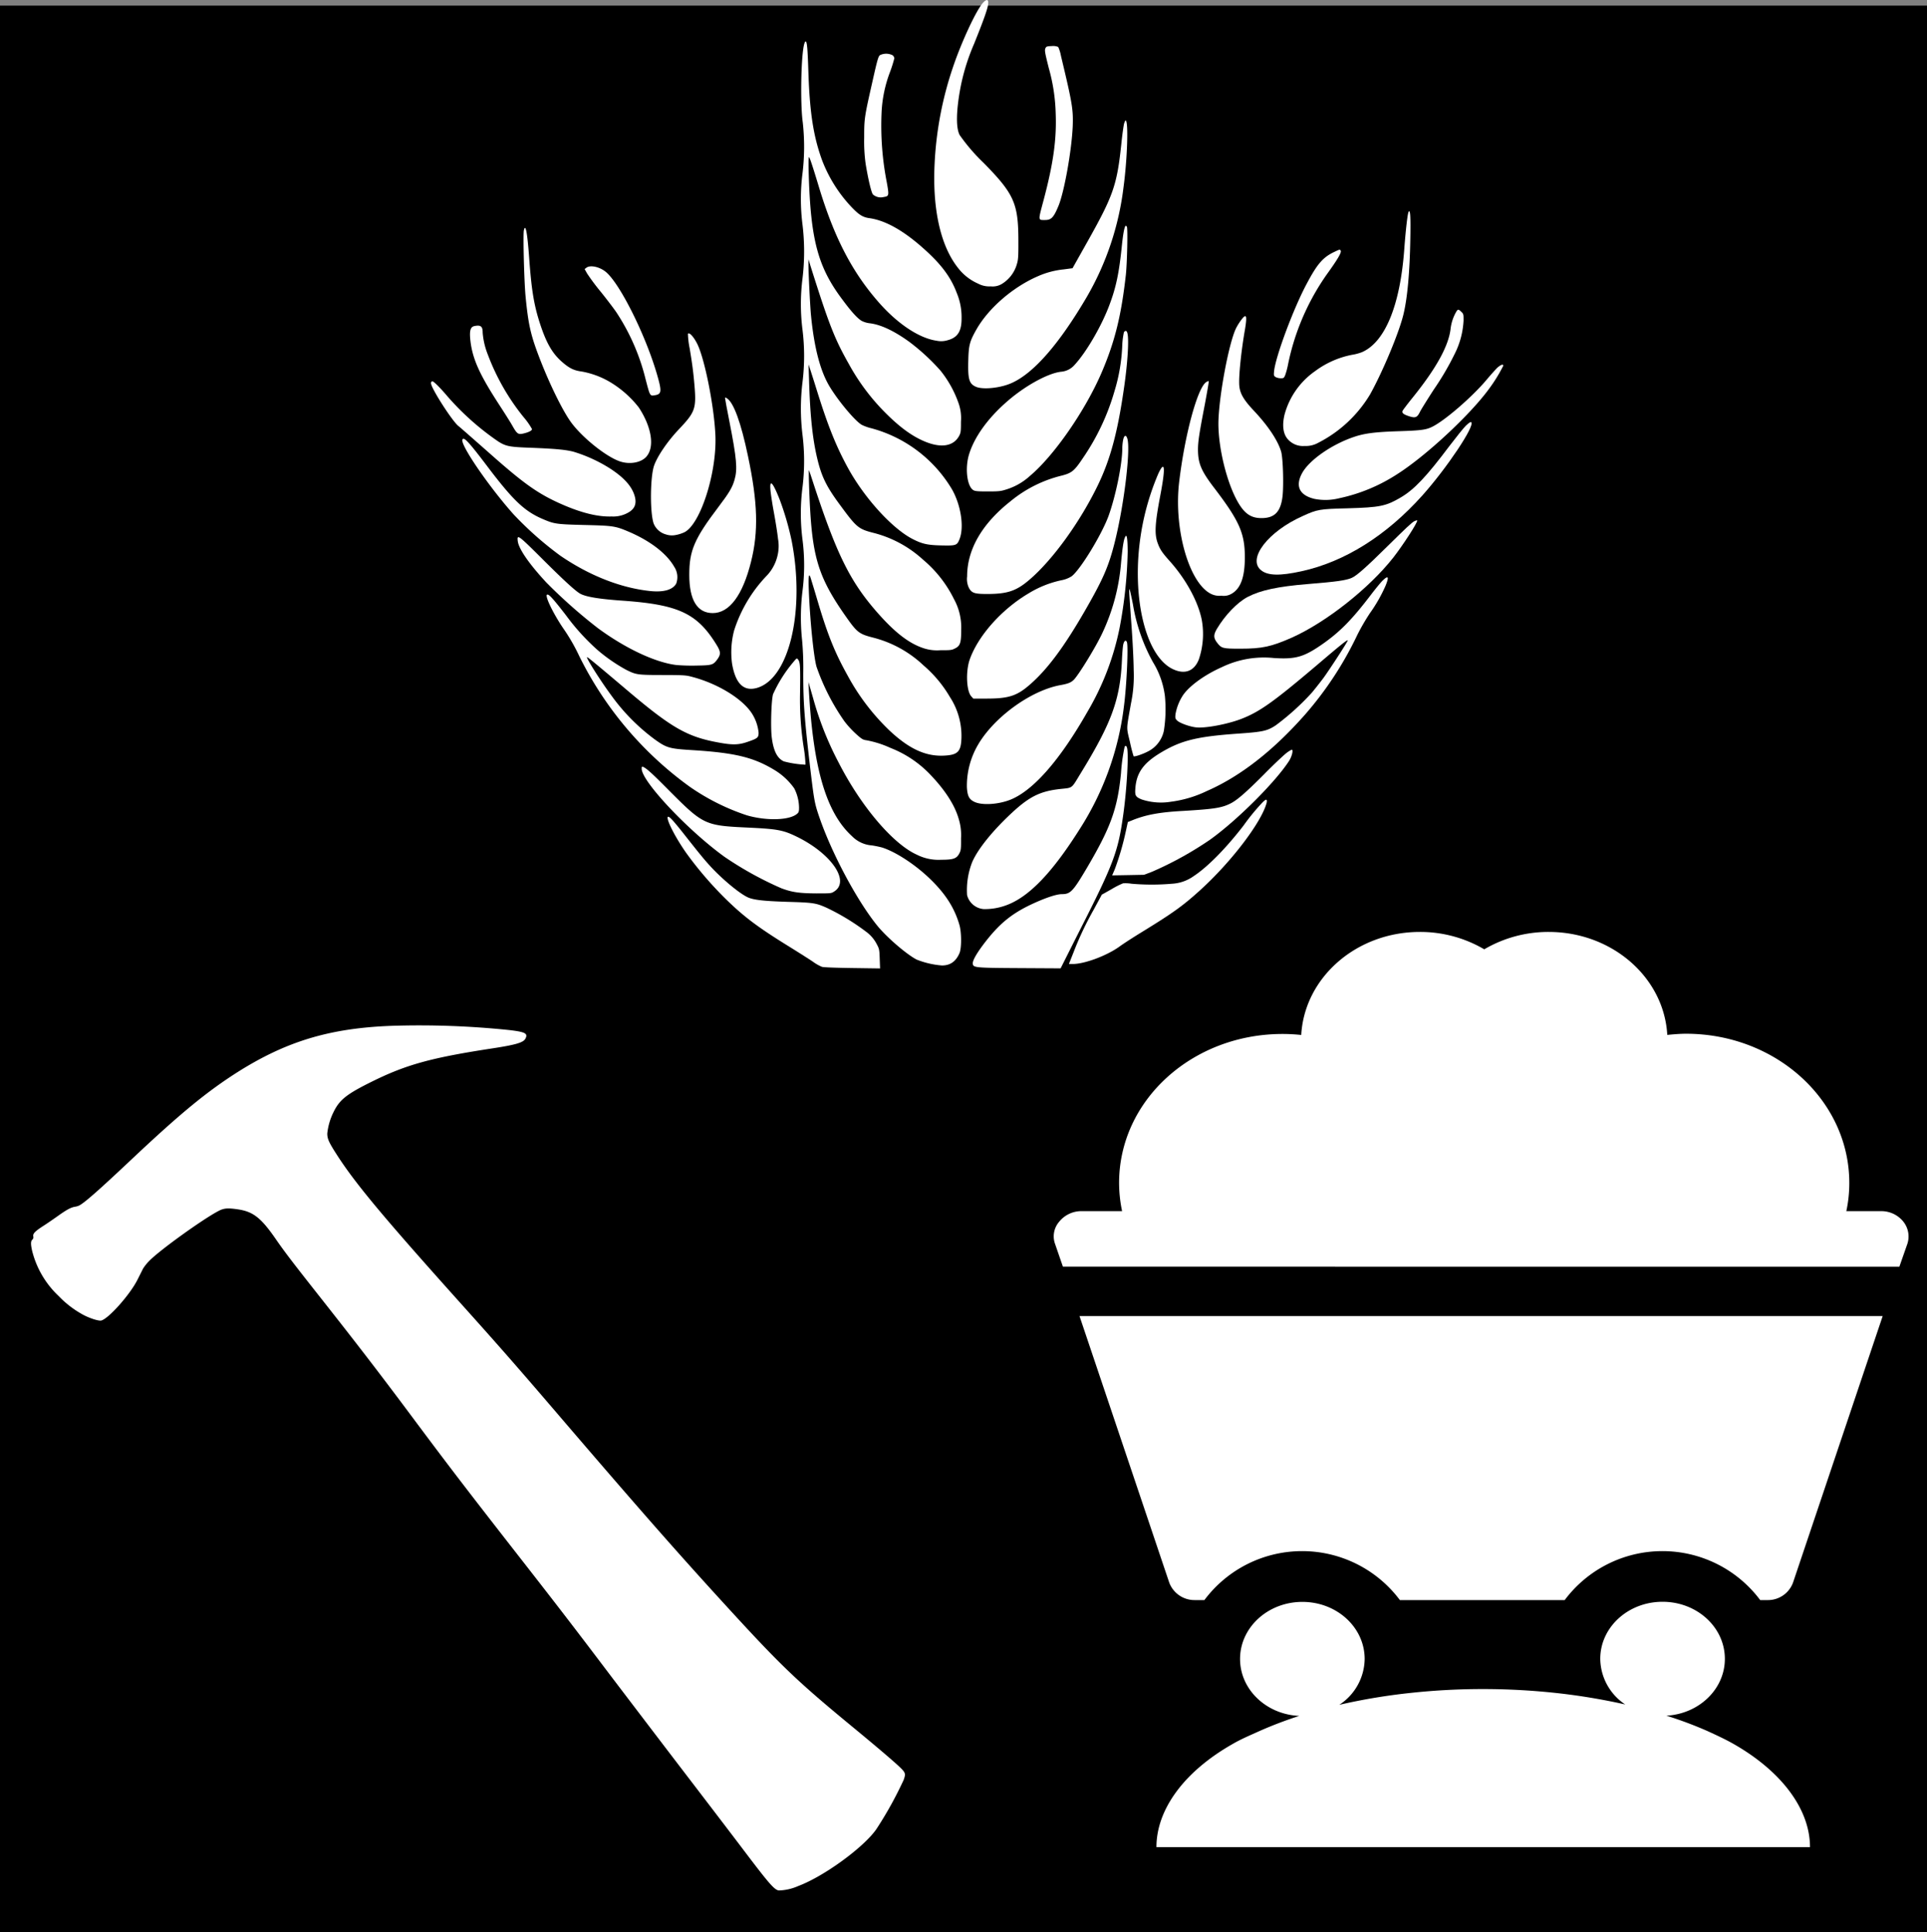 <svg xmlns="http://www.w3.org/2000/svg" viewBox="0 0 500 501.46"><rect x="0" y="0" width="500" height="501.46" fill="#808080" stroke="none"/><defs><style>.cls-1{fill:#fff;}</style></defs><title>autarky</title><g id="Layer_2" data-name="Layer 2"><rect y="1.46" width="500" height="500"/></g><g id="Layer_1" data-name="Layer 1"><path class="cls-1" d="M455.36,559.48c-16.19.57-27.52,4-40.19,12-8,5.09-14.81,10.69-27.19,22.34-8.48,8-12.24,11.32-13.77,12.21a3.39,3.39,0,0,1-1.15.39c-1.11.16-2.23.76-4.52,2.4-1.18.83-2.86,2-3.78,2.58-2.21,1.43-2.74,2-2.63,2.71a.85.85,0,0,1-.26.89c-.4.39-.42,1.11-.05,2.81a24.08,24.08,0,0,0,6.94,11.84,25.57,25.57,0,0,0,6,4.65c1.74,1,4.28,1.83,5,1.67,1.91-.46,7.54-6.81,9.43-10.63l1.42-2.83a12,12,0,0,1,1.69-2.09c2.75-2.79,13.84-10.77,17.91-12.89,1.4-.74,2.43-.81,5.18-.39,3.84.6,5.89,2.23,9.64,7.65,2.33,3.37,4.39,6.07,12,15.71,9.84,12.49,15.68,20.09,24.88,32.46,8.22,11,12.44,16.54,25.68,33.51,11.09,14.2,15.44,19.88,24.89,32.38,4,5.26,12.29,16.16,18.45,24.21s13.13,17.18,15.46,20.27c6.7,8.86,8,10.33,9.16,10.55a13.28,13.28,0,0,0,5.09-1.16c6.63-2.48,16.94-10,20.23-14.72a98.7,98.7,0,0,0,7.09-12.78c.57-1.58.49-1.86-.7-3.07-1.36-1.35-5.84-5.19-12.81-10.93-14-11.55-18.23-15.58-31.69-30.27-12.69-13.85-22.62-25.13-42.3-48.08-12.83-15-17.29-20.06-27.15-31.06-20.07-22.37-27.45-31.2-32.24-38.6-2.24-3.46-2.66-4.41-2.65-5.79a16.35,16.35,0,0,1,1.66-5.62c1.54-3.14,3.39-4.61,9.89-7.82,8.94-4.43,15.42-6.22,31.49-8.67,5.85-.9,7.82-1.48,8.35-2.46.75-1.39,0-1.77-4.13-2.26A225.27,225.27,0,0,0,455.36,559.48Z" transform="translate(-353.5 -293.26)"/><path class="cls-1" d="M608.62,293.91c-1.72,1.8-5.63,10.19-7.83,16.72A91.27,91.27,0,0,0,596,335.82c-.57,11.7,1.53,21.16,6,26.87a13.3,13.3,0,0,0,5.25,4.16,6.17,6.17,0,0,0,3.31.73,4.66,4.66,0,0,0,2.72-.53,8.83,8.83,0,0,0,4.08-5.28c.33-1.06.4-2,.38-6,0-9.75-1.13-12.19-9-20.22a48.6,48.6,0,0,1-6.22-7.22c-1-1.81-.95-6.15.17-12.21a54.76,54.76,0,0,1,3.56-11.49c2.56-6.36,3.48-9,3.64-10.26S609.57,292.91,608.62,293.91Z" transform="translate(-353.5 -293.26)"/><path class="cls-1" d="M562.19,304.63c-.84,2.74-1.08,15.56-.4,20.35a57.31,57.31,0,0,1-.06,13.25,52.85,52.85,0,0,0,0,13.35,58.67,58.67,0,0,1,0,13.94,52.87,52.87,0,0,0,0,13.35,55.47,55.47,0,0,1,0,13.54,56.21,56.21,0,0,0,0,13.74,55.74,55.74,0,0,1,0,13.55,53.52,53.52,0,0,0,0,13.64,52.16,52.16,0,0,1,0,13.25,56.2,56.2,0,0,0-.11,12.8,79.17,79.17,0,0,1,.3,8.6c0,7.78.29,11.76,2,26.21.89,7.26,1,7.79,2.43,11.87,3.29,9.25,9.6,21,14.72,27.35,2.41,3,7.57,7.46,10.26,8.87a22.37,22.37,0,0,0,6.58,1.53c2.12,0,3.6-1,4.55-3.2.55-1.29.55-5.28,0-7.26-1.28-4.47-3.66-8.2-7.79-12.15-3.81-3.65-8.76-6.87-12.29-8a26.7,26.7,0,0,0-2.69-.55,8,8,0,0,1-5.08-2.35c-6.7-6.09-10.08-17.5-11.23-37.89l-.11-2.16,1.19,4.12a83.26,83.26,0,0,0,6.69,16.88c5.8,11.33,14.1,21.07,20.26,23.82a12.43,12.43,0,0,0,6.29,1.31c3.17,0,4-.29,4.72-1.65.42-.8.46-1.23.44-3.94a14.06,14.06,0,0,0-.6-5c-1-3.55-3.5-7.42-7.21-11.33a28.61,28.61,0,0,0-10.48-7.1,26.47,26.47,0,0,0-6.29-2c-.86-.11-1.22-.33-2.65-1.62a25.43,25.43,0,0,1-3-3.26,57.1,57.1,0,0,1-7.26-14.18c-.73-2.49-1.7-12-2-19.71q-.24-5.67.48-3.31c.16.49,1,3.22,1.84,6.08,2.6,8.76,4.45,13.29,7.76,19.24a57.68,57.68,0,0,0,10.84,14.23c5.1,4.79,9.42,6.78,14.23,6.52,3.45-.18,4.31-1,4.44-4.42a18.49,18.49,0,0,0-3-10.81,32.11,32.11,0,0,0-6.82-8.17,29.69,29.69,0,0,0-12.88-7.17c-3.93-1-4.33-1.31-7.53-5.88-6.51-9.33-8.25-14.57-9-27-.26-4.22-.46-10.85-.33-10.6s.66,1.87,1.33,3.93c5.89,17.9,9.33,24.85,16.19,32.74,4.73,5.42,8.45,8.31,12.38,9.56a11.16,11.16,0,0,0,4.2.47c2.36,0,2.89,0,3.64-.39,1.5-.69,1.76-1.41,1.76-4.89a15.23,15.23,0,0,0-1.85-7.95,31.63,31.63,0,0,0-8.08-10.3,29.94,29.94,0,0,0-12.84-6.93c-3.91-1-4.39-1.42-8.63-7.19-3.33-4.49-4.61-7-5.67-11-1.41-5.4-2.12-11.62-2.41-21.69l-.13-3.83.46,1.37c.25.75,1.11,3.46,1.9,6,2.78,8.86,4.92,14.14,8,19.73,4.26,7.68,11.32,15.43,16.55,18.16,2.48,1.29,3.87,1.63,7.51,1.71,3.95.09,4.12,0,4.79-1.71,1.19-3.12.33-8.78-2-12.86a34.84,34.84,0,0,0-20.92-15.84,11.9,11.9,0,0,1-2.51-.9c-1.84-1.1-6.34-6.54-8.48-10.21-2.32-4-3.86-10-4.66-18.2-.24-2.41-.7-11.78-.66-13.54l0-1,.42,1.38c4.9,15.55,6.34,19.22,10.07,25.81a55.68,55.68,0,0,0,9.62,12.8c3.6,3.59,6.69,5.85,9.86,7.21,4.31,1.86,7.59,1.39,9.09-1.3.47-.86.51-1.2.51-3.79a11.58,11.58,0,0,0-.64-4.81,28.47,28.47,0,0,0-4.7-8.44,55,55,0,0,0-8.1-7.46c-3.92-2.83-7.35-4.44-10.19-4.79a6.15,6.15,0,0,1-2.14-.63c-1.13-.68-2.7-2.41-5-5.53-6.32-8.39-8.21-15.45-8.72-32.31-.09-3.26-.07-4.78.09-4.64s.77,1.83,2.58,7.85c4,13.18,8.69,22.19,15.8,30.18,4.83,5.4,10.26,8.95,14.67,9.6a5.68,5.68,0,0,0,2.81-.1c2.69-.69,3.73-2.34,3.7-5.79a16.23,16.23,0,0,0-1.25-6.5c-1.48-4-4-7.42-8.48-11.41-5.25-4.73-10-7.42-14.19-8-1.67-.23-2.67-.84-4.5-2.74a36.74,36.74,0,0,1-7.74-12.21c-2.26-6.15-3.23-12.39-3.58-22.74-.2-6.24-.35-8-.68-8.16C562.5,303.92,562.3,304.21,562.19,304.63Z" transform="translate(-353.5 -293.26)"/><path class="cls-1" d="M624.84,305.63c-.35.59-.29,1,.79,5.3a47.56,47.56,0,0,1,1.79,11.7c.27,6.81-.62,13.11-3.18,22.73-1.39,5.22-1.41,5,.38,5,1.63,0,2.23-.59,3.46-3.51,1.55-3.63,3.49-14.55,3.76-20.83.15-4.4-.09-5.89-3.05-18.25a10,10,0,0,0-.71-2.32,3.27,3.27,0,0,0-1.61-.24C625.33,305.25,625,305.31,624.84,305.63Z" transform="translate(-353.5 -293.26)"/><path class="cls-1" d="M581.83,307.57c-.42.27-.71,1.3-1.9,6.6-2.16,9.56-2.2,9.79-2.2,14.84a42.36,42.36,0,0,0,.39,6.85c.69,4.14,1.46,7.34,1.88,7.87a3.08,3.08,0,0,0,2.84.65c1.33-.2,1.37-.36.76-3.77a76.59,76.59,0,0,1-1.35-18.34,33.88,33.88,0,0,1,2.21-10.4,34.54,34.54,0,0,0,1.1-3.5,1.35,1.35,0,0,0-.44-.76A3.66,3.66,0,0,0,581.83,307.57Z" transform="translate(-353.5 -293.26)"/><path class="cls-1" d="M645.16,325.37c-.13.5-.46,2.81-.7,5.17-1.13,10.76-2.08,13.48-8.81,25.46l-3.86,6.87-2.34.31a21.94,21.94,0,0,0-6.6,1.75c-6.51,2.81-12.84,8.28-16,13.84-1.7,3-2,4-2.1,7.79-.15,5.13.18,6.3,2,7.09s6.42.31,9.27-1c5.71-2.55,12.33-10.15,19.48-22.34A74.4,74.4,0,0,0,645,342c1-7.3,1.35-17.47.55-17.47C645.5,324.49,645.3,324.88,645.16,325.37Z" transform="translate(-353.5 -293.26)"/><path class="cls-1" d="M719,348.21c-.26.39-.75,4.59-1.12,9.56-1.06,14.76-5,24.28-11,26.89a13,13,0,0,1-2.62.69,23.57,23.57,0,0,0-9.52,4.22,20.14,20.14,0,0,0-7.94,11.3c-.68,2.85-.35,5.13.93,6.46A5.19,5.19,0,0,0,692,409a6.53,6.53,0,0,0,3.53-.82A33.34,33.34,0,0,0,709,395.61c3.37-6.06,7.68-16.43,8.71-21,1-4.28,1.57-10.84,1.72-19.08C719.55,349.38,719.42,347.56,719,348.21Z" transform="translate(-353.5 -293.26)"/><path class="cls-1" d="M645.52,351.9c-.33.51-.64,2.16-1,5.83-.68,6.38-1.43,10-3,14.25-2,5.57-6.13,12.68-9.22,16a5.15,5.15,0,0,1-3.53,1.76c-3.49.42-9.54,3.79-14.17,7.9-5,4.39-8.45,9.32-9.73,13.78-1,3.53-.42,8.1,1.19,9.05.48.27,1.12.33,3.79.33,2.89,0,3.36-.06,4.81-.53a16.1,16.1,0,0,0,6.07-3.49c6.31-5.3,14.48-17.12,18.72-27.09,3.37-7.94,5-14.63,6.18-25.13.33-3.14.53-12,.26-12.47C645.74,351.9,645.58,351.8,645.52,351.9Z" transform="translate(-353.5 -293.26)"/><path class="cls-1" d="M489.43,353.05c-.24,1.18.07,13.18.44,17.12.71,7.3,1.33,10,3.49,15.67,2.67,7,6.2,14.19,8.43,17.17,3,4,9.07,8.82,12.58,10,2.58.86,5.54.31,6.88-1.28,2.14-2.49,1.35-7.64-2-12.72a27,27,0,0,0-6.74-6.15,22.11,22.11,0,0,0-8.07-3.18c-2.08-.27-3.29-.88-5.28-2.65-2.47-2.21-4-5-5.6-9.95s-2.19-9-2.78-17.23C490.31,353.53,489.85,351.13,489.43,353.05Z" transform="translate(-353.5 -293.26)"/><path class="cls-1" d="M699.61,358.69c-2.83,1.35-4.33,3.08-7,8.11-3.4,6.28-8.15,19-8.52,22.79-.11,1.1-.07,1.23.4,1.53a3,3,0,0,0,1.32.31c.77,0,.84-.06,1.17-.84a19.65,19.65,0,0,0,.68-2.5,62,62,0,0,1,10.24-23.81c2.56-3.55,3.69-5.43,3.49-5.91S701.06,358,699.61,358.69Z" transform="translate(-353.5 -293.26)"/><path class="cls-1" d="M505.67,362.73l-.48.36.66,1.17a57.23,57.23,0,0,0,3.58,4.79c1.61,2,3.39,4.36,4,5.26a55.57,55.57,0,0,1,7.59,17.4c1.15,4.39,1.1,4.35,2.43,4.12,1.72-.28,1.79-1,.57-5.24-3-10.43-9.86-24.15-13.5-26.9C508.94,362.48,506.64,362,505.67,362.73Z" transform="translate(-353.5 -293.26)"/><path class="cls-1" d="M731.49,373.94a11.51,11.51,0,0,0-1.61,4.69c-.53,4.44-3.73,10.23-9.8,17.77-1.32,1.63-2.49,3.18-2.62,3.43-.31.61.22,1,1.81,1.5s2,.19,2.73-1.3c.29-.57,1.88-3.12,3.51-5.65A72.09,72.09,0,0,0,731,385a21.64,21.64,0,0,0,2.25-8.54c0-1.63,0-1.72-.6-2.29S731.85,373.45,731.49,373.94Z" transform="translate(-353.5 -293.26)"/><path class="cls-1" d="M675.6,376.24a15.45,15.45,0,0,0-1.33,2.1c-1.92,3.77-4.61,18.29-4.63,24.87,0,6.42,2.18,15.29,5,20.26,1.84,3.24,3.62,4.38,6.63,4.24s4.52-1.69,5-5.56c.35-3,.13-10-.35-11.68-.84-2.86-3.36-6.67-7.06-10.6-2.67-2.84-3.62-4.47-3.8-6.51-.2-2.32.51-9.19,1.5-14.75C677.12,375.12,676.9,374.53,675.6,376.24Z" transform="translate(-353.5 -293.26)"/><path class="cls-1" d="M476.65,377.87c-1.19.21-1.43,1.39-1,4.53.66,4.46,2.52,8.44,7.44,16,1.34,2.06,2.85,4.44,3.33,5.3,1.21,2.14,1.5,2.38,2.83,2.08s2.29-.74,2.29-1.16a18.24,18.24,0,0,0-2.16-3.08,58.3,58.3,0,0,1-9.31-16.27,19.45,19.45,0,0,1-1.33-5.68C478.75,378,478.27,377.55,476.65,377.87Z" transform="translate(-353.5 -293.26)"/><path class="cls-1" d="M645.12,379.48a20.36,20.36,0,0,0-.44,3.69,46.49,46.49,0,0,1-2,11.6,59.94,59.94,0,0,1-8.14,17.29c-2.27,3.4-2.91,3.93-5.43,4.6a33.27,33.27,0,0,0-13.46,6.73c-7.37,5.83-11.21,12.49-11.21,19.47a5.34,5.34,0,0,0,.48,3c.73,1.31,1.4,1.55,4.73,1.55,5.27,0,7.59-.79,11-3.73,6-5.14,13.15-15,17.81-24.7,3.09-6.44,5-13.38,6.62-24.59,1-6.64,1.41-13.2.93-14.71C645.85,379,645.45,379,645.12,379.48Z" transform="translate(-353.5 -293.26)"/><path class="cls-1" d="M532,379.91a21.6,21.6,0,0,0,.44,3.71c.69,4.12.95,6.16,1.24,9.46.53,6.2.22,7.11-4,11.56-2.94,3.1-5.57,6.93-6.47,9.47-1,2.92-1.1,12.07-.11,15a4.78,4.78,0,0,0,3.2,2.85,4.91,4.91,0,0,0,2.58.14,9.12,9.12,0,0,0,2.25-.73c4.13-2.14,8.37-15.39,8-25-.31-7.77-2.93-20.79-4.92-24.26C533.3,380.42,532.24,379.4,532,379.91Z" transform="translate(-353.5 -293.26)"/><path class="cls-1" d="M742.15,388.57c-.42.37-1.83,1.94-3.13,3.49-3.66,4.3-10.44,10.17-13.71,11.86-1.67.88-2.93,1.06-8.89,1.25s-8.8.53-11.54,1.46c-5.72,1.9-11.65,6-13.51,9.4s-.7,5.79,3.23,6.71a14.63,14.63,0,0,0,6.37-.17,44.58,44.58,0,0,0,15.12-6.29c7.28-4.63,18.56-15.07,23.55-21.81a41.15,41.15,0,0,0,3.92-6.3C743.56,387.7,743,387.88,742.15,388.57Z" transform="translate(-353.5 -293.26)"/><path class="cls-1" d="M666.39,392.49c-2.25,1.69-5.49,13.72-6.93,25.84s2.5,26.05,8.15,29a4.91,4.91,0,0,0,2.82.53,4,4,0,0,0,2.67-.53c2.34-1.37,3.4-4.34,3.4-9.46,0-6.21-1.43-9.42-7.88-17.89-3.44-4.49-4.26-6.43-4.28-10,0-2.12.31-4.18,1.79-11.83.59-3.16,1.06-5.85,1-5.95S666.77,392.22,666.39,392.49Z" transform="translate(-353.5 -293.26)"/><path class="cls-1" d="M465.4,392.41c-.24.34.15,1.26,1.52,3.64,2,3.37,4.5,6.94,5.5,7.75.48.37,4.06,3.53,8,7,9.16,8.14,12.85,10.74,19.23,13.5,4.92,2.12,9.07,3.12,12.55,3a7.81,7.81,0,0,0,3.49-.61c2.36-1,3.11-2.44,2.51-4.62-.72-2.63-2.89-5-6.75-7.44a38.7,38.7,0,0,0-9.22-4.16c-2.14-.53-4.88-.76-10.86-1-5.63-.19-6.55-.37-8.52-1.59a69.1,69.1,0,0,1-13.28-11.8c-1.92-2.27-3.56-3.88-3.91-3.88C465.58,392.22,465.49,392.3,465.4,392.41Z" transform="translate(-353.5 -293.26)"/><path class="cls-1" d="M541.64,396.63c0,.18.49,2.85,1.11,5.95,1.92,9.8,2.14,12.41,1.34,15.2-.57,2-1.39,3.37-4.14,7-6.27,8.27-7.62,11.37-7.6,17.69,0,6.54,2.08,9.9,6.09,9.9,4.31,0,7.75-4.62,9.91-13.24,2-7.89,1.77-15.46-.77-27.5-1.81-8.69-3.73-13.94-5.47-15C541.69,396.34,541.64,396.36,541.64,396.63Z" transform="translate(-353.5 -293.26)"/><path class="cls-1" d="M733.88,403.7c-.62.61-2.54,3-4.26,5.26-6,8-9.18,11.35-12.65,13.39-3.86,2.28-5.43,2.59-13.81,2.83-7.26.17-7.9.29-11.63,2-9,4-14.48,11.13-10.81,14.08,1.74,1.41,4.89,1.49,10.5.25,11.19-2.45,22-9.25,31.29-19.61,6.4-7.15,13.75-18.16,12.74-19.06C735.09,402.66,734.65,403,733.88,403.7Z" transform="translate(-353.5 -293.26)"/><path class="cls-1" d="M644.94,407.33a13,13,0,0,0-.24,2.32c0,4-1.68,12.25-3.55,17.47-1.79,4.91-7.39,14.08-9.62,15.72a7.61,7.61,0,0,1-2.59,1,26.86,26.86,0,0,0-8.51,3.39c-7.09,4.18-13.24,11.15-15.36,17.32-1,3-.82,8,.44,9.42l.53.59,3.51,0c5.62,0,7.79-.71,11-3.48,4.68-4,9.23-10.13,14.94-20.16,4.35-7.61,5.76-10.91,7.31-17.17,2.44-9.82,4.14-24.27,3.17-26.78C645.65,406.06,645.21,406.19,644.94,407.33Z" transform="translate(-353.5 -293.26)"/><path class="cls-1" d="M473.45,407.53c0,2,7.33,12.54,13.33,19.24a88.69,88.69,0,0,0,12.1,10.7c7.48,5.12,15.53,8.32,23.15,9.16,3.62.4,6-.27,6.93-1.92a4.87,4.87,0,0,0-.51-4.34c-1.94-3.41-6.07-6.61-11.54-9-3.76-1.61-4.17-1.67-11.79-1.86-7.21-.18-7.81-.28-10.59-1.46-4.92-2.06-7.88-4.87-14.85-14.11-3.84-5.07-5.36-6.81-5.92-6.81A.35.35,0,0,0,473.45,407.53Z" transform="translate(-353.5 -293.26)"/><path class="cls-1" d="M654.08,416.11a66,66,0,0,0-4.5,15.47c-2.65,16.35,1.1,32.17,8.41,35.41,3,1.35,5.38.43,6.57-2.59a20.57,20.57,0,0,0,.77-10.23c-.92-4.69-4-10.42-8.23-15.19-2-2.22-2.58-3.1-3.11-4.5-1-2.49-.84-5.14.55-12.52,1-5.22,1.17-7.56.69-7.56C655,414.4,654.61,415,654.08,416.11Z" transform="translate(-353.5 -293.26)"/><path class="cls-1" d="M553.41,420.43c.08,1,.48,3.59.9,5.87s.91,5.32,1.06,6.79a10.67,10.67,0,0,1-.11,4.3,11.22,11.22,0,0,1-3,5.47,36.61,36.61,0,0,0-8.27,14,22.21,22.21,0,0,0-.55,8.58c.86,5.12,2.93,7.26,6.29,6.4,8.49-2.2,12.75-19.95,9.18-38.24a73.43,73.43,0,0,0-3.11-10.7C554,418.37,553.16,417.48,553.41,420.43Z" transform="translate(-353.5 -293.26)"/><path class="cls-1" d="M720.5,428.51c-.81.46-2,1.61-7.08,6.6-5.19,5.14-7.94,7.6-9.16,8.11-1.59.68-3.9,1-11.36,1.61-7.79.63-12.34,1.61-15.67,3.35-2.69,1.42-5.85,4.7-8,8.31-.88,1.51-.88,2.29,0,3.47,1.21,1.59,1.46,1.65,6.14,1.65,5.67,0,8-.53,13.35-2.88,8.89-4,20-12.76,26.3-20.77,2.56-3.28,6.38-9.19,6.2-9.62C721.19,428.24,720.88,428.32,720.5,428.51Z" transform="translate(-353.5 -293.26)"/><path class="cls-1" d="M645.39,432.72c-.36.78-.64,2.66-1,6.51a52.77,52.77,0,0,1-4.79,18.16c-1.59,3.5-6.27,11.13-7.52,12.33-.73.69-1.44,1-3.67,1.39-7.72,1.51-17.23,8.5-21.29,15.69a21.11,21.11,0,0,0-2.74,10.74c.13,2.27.57,3.16,1.9,3.8,2,1,6.46.71,9.64-.64,5.87-2.5,12.69-10.33,19.73-22.7A69.87,69.87,0,0,0,644,456.23a118.44,118.44,0,0,0,2.1-19.84C646.07,432.77,645.85,431.62,645.39,432.72Z" transform="translate(-353.5 -293.26)"/><path class="cls-1" d="M487.84,433.66c.22,2,2.94,5.95,7.42,10.77a134.56,134.56,0,0,0,13.39,11.86c7.11,5.24,14.9,8.91,20.37,9.56a49.54,49.54,0,0,0,5.28.14c4-.06,4.28-.16,5.38-1.69.88-1.24.84-1.94-.29-3.75-5-8.11-9.84-10.38-24.34-11.4-6.24-.44-9.51-1-11-1.81-1.21-.69-3.9-3.12-9.31-8.5C487.89,432,487.64,431.85,487.84,433.66Z" transform="translate(-353.5 -293.26)"/><path class="cls-1" d="M712.18,444c-.5.51-1.87,2.18-3,3.67-4.83,6.32-7.88,9.45-12.31,12.59-5,3.51-7.09,4.14-12.87,3.77a25.08,25.08,0,0,0-13.42,2.35c-4.52,2-8.51,4.91-10.15,7.34a13.24,13.24,0,0,0-1.92,4.87c-.11,1-.06,1.18.38,1.63.68.71,3.51,1.71,5.16,1.83,2.43.19,7.7-.81,11.17-2.08,5-1.87,8.54-4.38,20.26-14.33,6.09-5.19,7.72-6.48,7.72-6.17s-4.7,7.54-6.29,9.72c-.82,1.1-2.21,2.86-3.07,3.89a65.56,65.56,0,0,1-9.29,8.4c-2.25,1.49-3.33,1.72-9.88,2.18-10.49.74-14.61,1.74-19.78,4.81-4.63,2.74-6.46,5.24-6.79,9.26-.16,2,0,2.32,1.61,3a15.94,15.94,0,0,0,7.61.6,30.32,30.32,0,0,0,9.36-2.8c8.67-3.79,17.28-10.52,25.6-20a90.13,90.13,0,0,0,13.44-20.57,56.47,56.47,0,0,1,3.2-5.52,39.68,39.68,0,0,0,4.08-7.14C714,442.84,713.73,442.49,712.18,444Z" transform="translate(-353.5 -293.26)"/><path class="cls-1" d="M646.49,446.63c0,.3.24,4,.55,8.25.33,4.42.6,9.68.62,12.33a34.65,34.65,0,0,1-.71,8.63c-1.23,7-1.21,6-.26,10a37.65,37.65,0,0,0,.95,3.69c.22.17,2.25-.49,3.66-1.22a7.81,7.81,0,0,0,4.19-5.4,35.92,35.92,0,0,0,.27-9,22.12,22.12,0,0,0-3.11-8.82,46.71,46.71,0,0,1-5.19-15c-.33-1.67-.68-3.26-.77-3.54l-.18-.49Z" transform="translate(-353.5 -293.26)"/><path class="cls-1" d="M495.39,448.24c.31,1.48,2.41,5.44,4.44,8.35a49.51,49.51,0,0,1,4,7,92,92,0,0,0,28.64,33.85,57.45,57.45,0,0,0,14.83,7.42c5.08,1.47,11,1.31,13-.38.45-.37.53-.62.53-1.62a11.29,11.29,0,0,0-1.25-5,17.14,17.14,0,0,0-5.37-4.91c-5.32-3.18-10.17-4.32-20.85-5-6.09-.37-6.84-.56-9.84-2.7a51.64,51.64,0,0,1-11.3-11.37c-2.83-3.81-6.8-10.07-6.38-10.07.2,0,2.78,2.14,10.24,8.46,11.59,9.83,15.62,12.17,23.68,13.66,3.75.71,5.36.67,7.66-.12,2.69-.92,2.93-1.13,2.91-2.45a11.27,11.27,0,0,0-1.77-5c-2.49-3.79-8.76-7.64-15.31-9.39-1.79-.49-2.14-.51-7.84-.53-6.59,0-6.88-.08-9.44-1.35a43.84,43.84,0,0,1-7.42-5.13,58,58,0,0,1-8.18-9c-3.09-4-4.31-5.39-4.79-5.39C495.32,447.58,495.28,447.71,495.39,448.24Z" transform="translate(-353.5 -293.26)"/><path class="cls-1" d="M644.94,460.57c-.11.57-.26,2.36-.33,4-.46,10.2-2.67,16.27-10.59,29.19-2.67,4.35-2,3.88-5.58,4.28-5,.57-7.77,1.94-12.12,5.92-5.07,4.68-9,9.47-10.55,13a19.91,19.91,0,0,0-1.34,8.6,4.84,4.84,0,0,0,4.28,3.63,15.85,15.85,0,0,0,5.56-.88c5.91-2,12-8.21,19.26-19.69a75.93,75.93,0,0,0,11.61-32.16c.69-5.2,1.17-15.6.75-16.57C645.61,459.22,645.16,459.55,644.94,460.57Z" transform="translate(-353.5 -293.26)"/><path class="cls-1" d="M559.3,465.14a35.86,35.86,0,0,0-5.21,8.27c-.46,1.53-.68,8.68-.33,11.31.44,3.43,1.43,5.38,3.13,6.14a25.86,25.86,0,0,0,5.61.85,33.67,33.67,0,0,0-.42-4.21,80.22,80.22,0,0,1-1-13.82c.11-7.71.06-8.59-.56-9.32C560.27,464,560.16,464.1,559.3,465.14Z" transform="translate(-353.5 -293.26)"/><path class="cls-1" d="M645.3,487.11a46.56,46.56,0,0,0-.93,6.79c-.9,9.23-2.67,14.14-8.92,24.72-3.55,6-4.21,6.69-6.42,6.69-1.28,0-3.75.79-6.79,2.14-6.14,2.73-9.52,5.48-13.8,11.21-1.74,2.36-2.62,4-2.53,4.71.13,1,.42,1.08,12.09,1.14l10.7.06.82-1.63C630,542,632,538,634,534.05c8.38-16.49,9.62-19.81,10.9-29,1-6.91,1.52-16.51,1-17.82C645.76,486.78,645.47,486.7,645.3,487.11Z" transform="translate(-353.5 -293.26)"/><path class="cls-1" d="M686.92,489c-.8.68-3.27,3-5.48,5.26-4.61,4.63-6.88,6.59-8.54,7.46-2.36,1.21-4.3,1.51-12.53,2-6.07.33-9.49,1-12.89,2.34l-1.34.54-.53,2.44a71.67,71.67,0,0,1-2.87,9.85l-.67,1.55,4.13-.07,4.13-.08,2-.75a90,90,0,0,0,15.14-8.36c7.08-5.07,17-15,20.5-20.44.75-1.17,1.17-2.92.69-2.92A7.91,7.91,0,0,0,686.92,489Z" transform="translate(-353.5 -293.26)"/><path class="cls-1" d="M520,492.77c0,3.27,12,16,21.49,22.86a89.36,89.36,0,0,0,14.74,8.15c2.65,1,4.55,1.32,9.14,1.34,3.55,0,3.82,0,4.5-.45,4.37-2.62-.64-9.94-9.8-14.35-3.37-1.63-4.92-1.93-12.49-2.28-11.32-.53-11.58-.67-20.92-10.07-3.9-3.93-5.29-5.2-6.2-5.64C520.06,492.14,520,492.18,520,492.77Z" transform="translate(-353.5 -293.26)"/><path class="cls-1" d="M681.09,501.5a55.28,55.28,0,0,0-4.92,6c-4.52,5.87-9.31,10.74-12.91,13.11a10.64,10.64,0,0,1-5.67,2,61,61,0,0,1-10.48,0,9.8,9.8,0,0,0-2.21-.11,22.51,22.51,0,0,0-3,1.53l-2.51,1.41-2.16,4a82.43,82.43,0,0,0-5.19,11l-1.19,3h1c3.07,0,8.78-2.14,12.05-4.47,1-.75,3.86-2.59,6.29-4.07,7.74-4.77,10.17-6.51,14.61-10.52,8.21-7.42,16.19-17.94,17.39-22.91C682.3,500.58,682,500.6,681.09,501.5Z" transform="translate(-353.5 -293.26)"/><path class="cls-1" d="M526.75,505.31c-.33.76,2,5.32,4.81,9.32a94,94,0,0,0,10.88,12.55c4.37,4.22,8.14,7,15.69,11.66,2.69,1.67,5.56,3.49,6.38,4.06a11,11,0,0,0,2.27,1.28c.49.14,3.66.25,7.94.31l7.13.1-.09-2.51c-.08-2.44-.11-2.59-.88-4a9.23,9.23,0,0,0-2.63-3,59.25,59.25,0,0,0-10.19-6.2c-2.85-1.28-3.55-1.38-10.2-1.57-5.65-.18-8.34-.44-9.9-1-2-.66-7-4.77-10.33-8.44-1.59-1.76-2.54-2.92-7.06-8.65C528,506,527,504.9,526.75,505.31Z" transform="translate(-353.5 -293.26)"/><path class="cls-1" d="M818.73,704,842,634.81H633.6L656.89,704a7,7,0,0,0,6.68,4.52H666a31.67,31.67,0,0,1,50.73,0h42.76a31.67,31.67,0,0,1,50.73,0h1.81A6.93,6.93,0,0,0,818.73,704Z" transform="translate(-353.5 -293.26)"/><path class="cls-1" d="M846.33,622l2.08-5.94a6.16,6.16,0,0,0-1.07-5.78,7.31,7.31,0,0,0-5.64-2.7h-9.13a34.54,34.54,0,0,0,.77-7.31c0-21.43-19-38.73-42.37-38.73-1.65,0-3.27.15-4.86.3-.84-14.91-14.32-26.72-30.77-26.72a32.83,32.83,0,0,0-16.72,4.51,32.79,32.79,0,0,0-16.71-4.51c-16.49,0-29.93,11.84-30.78,26.74a45.35,45.35,0,0,0-4.85-.26c-23.43,0-42.41,17.21-42.41,38.67a35.89,35.89,0,0,0,.78,7.31H633.93a7.4,7.4,0,0,0-5.64,2.79,5.79,5.79,0,0,0-1.07,5.61l2.07,6Z" transform="translate(-353.5 -293.26)"/><path class="cls-1" d="M785.89,738.52c8.45-.47,15.16-6.88,15.16-14.75,0-8.19-7.23-14.81-16.17-14.81s-16.16,6.62-16.16,14.81a14.43,14.43,0,0,0,6.48,11.84,161.18,161.18,0,0,0-18.89-3.08,176,176,0,0,0-18-.92,173.86,173.86,0,0,0-18.3.95,155.92,155.92,0,0,0-19,3.14,14.42,14.42,0,0,0,6.58-11.9c0-8.19-7.22-14.81-16.16-14.81s-16.17,6.62-16.17,14.81c0,7.93,6.8,14.4,15.36,14.78a104.61,104.61,0,0,0-10.37,3.95c-2.43,1.1-4.7,2.05-6.8,3.27-12.9,7.3-19.89,17.21-19.89,26.83H823.14c0-9.62-7.1-19.59-20.09-26.92-2.07-1.16-4.27-2.17-6.6-3.24A103,103,0,0,0,785.89,738.52Z" transform="translate(-353.5 -293.26)"/></g></svg>